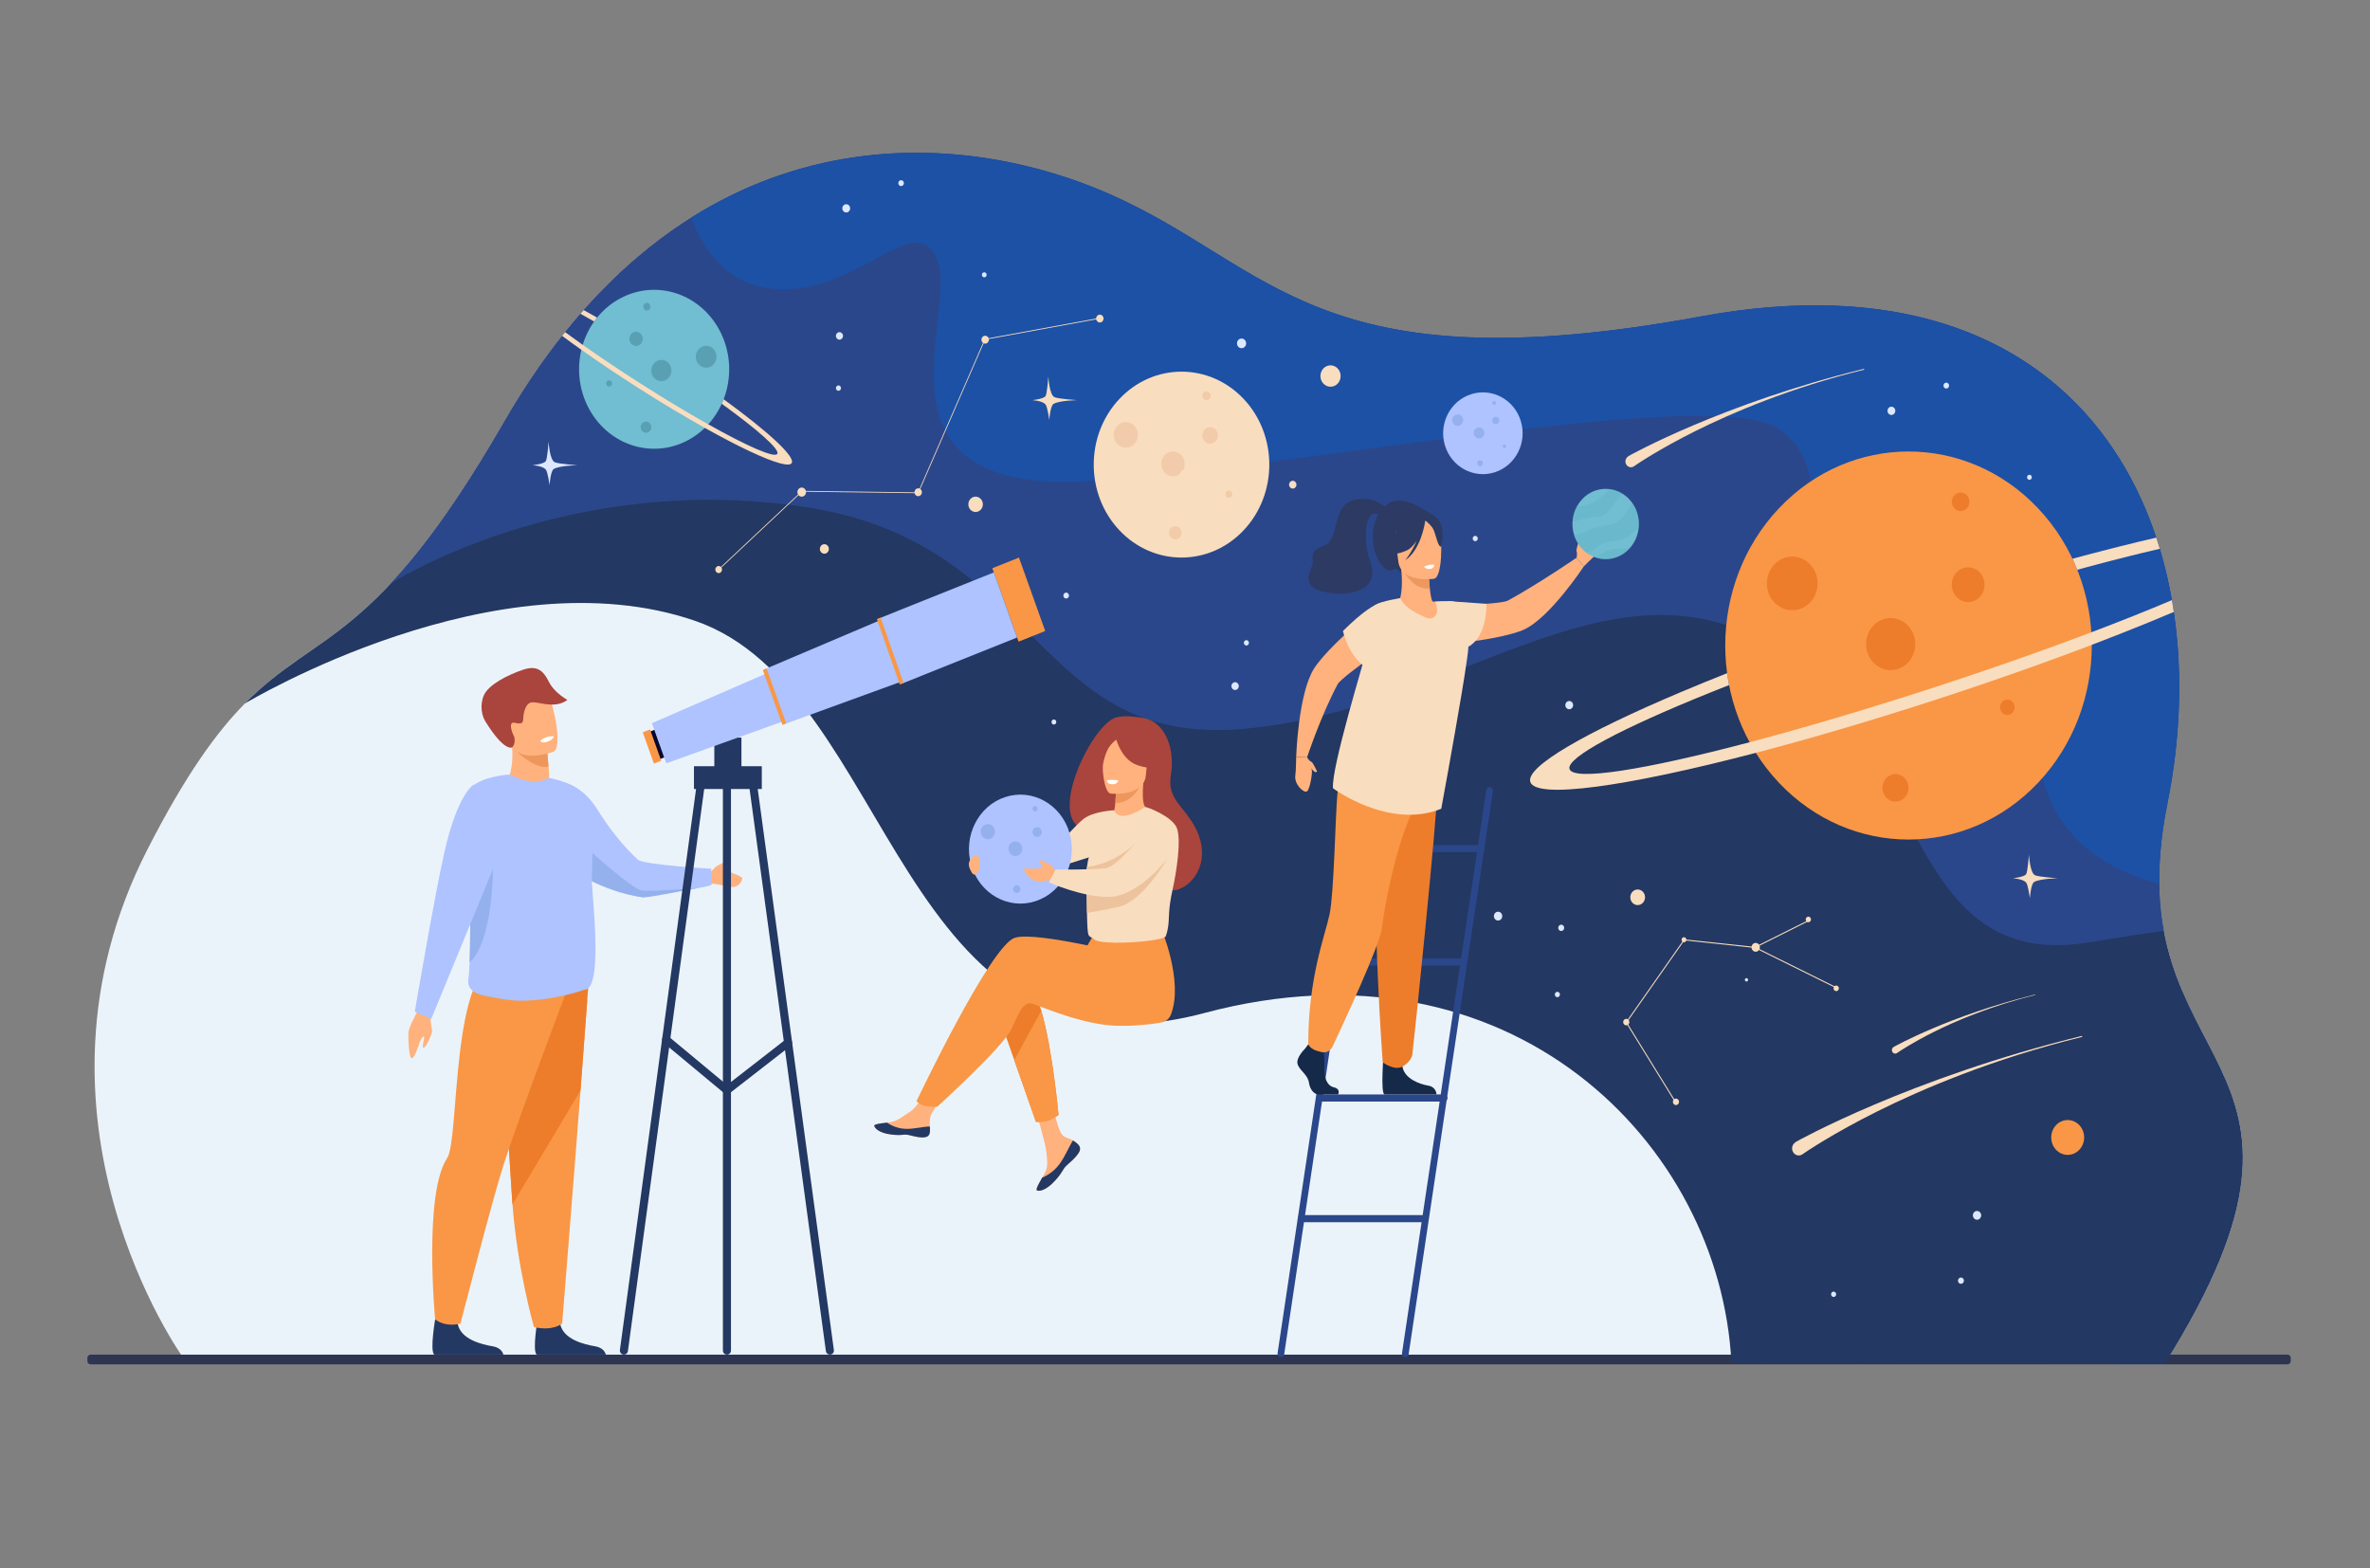 <svg width="807" height="534" viewBox="0 0 807 534" fill="none" xmlns="http://www.w3.org/2000/svg">
<rect x="0" y="0" width="807" height="534" fill="#808080" stroke="none"/>
<g clip-path="url(#clip0_19_2039)">
<path d="M737.017 464.572L589.566 464.086L62.391 462.356C62.391 462.356 3.47 380.544 50.259 289.132C63.267 263.717 73.731 249.339 83.363 239.566C83.366 239.566 83.366 239.563 83.366 239.563C99.557 223.127 113.397 219.699 133.025 198.704C143.716 187.268 156.124 170.622 171.565 143.824C190.584 110.813 212.517 88.467 235.368 74.09C285.388 42.625 339.825 49.355 377.848 66.086C433.237 90.464 448.017 131.896 579.264 107.719C710.509 83.542 756.874 179.948 738.024 273.604C735.958 283.863 735.153 292.865 735.263 300.904C735.34 306.698 735.897 311.993 736.803 316.896C746.104 367.278 792.278 376.487 737.017 464.572Z" fill="#EBF3FA"/>
<path d="M778.949 464.572H30.819C30.233 464.572 29.753 464.064 29.753 463.443V462.384C29.753 461.763 30.233 461.255 30.819 461.255H778.949C779.536 461.255 780.016 461.763 780.016 462.384V463.443C780.016 464.064 779.536 464.572 778.949 464.572Z" fill="#2E3552"/>
<path d="M737.017 464.572L589.566 464.086C585.805 389.07 514.007 317.209 410.183 344.915C305.191 372.933 304.707 234.705 236.638 211.38C169.046 188.214 84.548 238.853 83.366 239.562C108.375 214.177 127.777 219.818 171.565 143.824C232.219 38.564 322.456 41.711 377.848 66.085C433.237 90.463 448.017 131.896 579.265 107.719C710.509 83.542 756.875 179.948 738.024 273.603C719.173 367.258 805.117 356.02 737.017 464.572Z" fill="#233862"/>
<path d="M241.344 297.745C241.344 297.745 243.524 294.945 244.696 294.551C245.868 294.158 248.137 292.299 248.432 293.066C248.728 293.832 246.908 295.013 247.004 295.889C247.1 296.764 252.792 298.17 252.757 299.096C252.722 300.023 251.418 302.262 249.246 302.006C247.076 301.748 241.57 300.365 240.439 300.963C239.308 301.56 241.344 297.745 241.344 297.745Z" fill="#FFB27D"/>
<path d="M182.642 284.123C185.856 288.694 189.619 292.304 193.485 295.149C205.773 304.201 219.103 305.549 219.103 305.549C222.298 304.466 232.111 303.336 237.91 302.346H237.912C240.44 301.917 242.204 301.512 242.323 301.152L242.177 295.805C242.177 295.805 220.893 294.613 217.369 292.883C211.811 287.813 206.901 281.231 203.702 276.089C200.999 271.745 197.975 268.538 192.988 266.655C185.777 263.933 172.664 269.931 182.642 284.123Z" fill="#AEC3FF"/>
<path d="M192.4 291.785L193.485 295.149C205.773 304.201 219.103 305.549 219.103 305.549C221.67 305.549 232.111 303.336 237.91 302.346C237.68 302.367 222.121 303.654 218.683 303.277C215.218 302.898 199.09 288.099 199.09 288.099L192.4 291.785Z" fill="#94B0ED"/>
<path d="M206.295 461.255H182.774C181.088 460.045 183.228 448.215 183.228 448.215C183.228 448.215 189.648 445.636 190.757 450.88C191.869 456.121 198.933 457.787 202.672 458.426C205.231 458.867 206.039 460.355 206.295 461.255Z" fill="#233862"/>
<path d="M171.411 461.255H147.889C146.204 460.045 148.344 448.215 148.344 448.215C148.344 448.215 154.763 445.636 155.872 450.88C156.984 456.121 164.049 457.787 167.788 458.426C170.346 458.867 171.155 460.355 171.411 461.255Z" fill="#233862"/>
<path d="M199.967 340.571C199.967 340.571 198.91 354.536 197.667 371.323C195.978 394.126 191.423 450.665 191.423 450.665C191.423 450.665 188.436 453.363 181.821 451.887C181.821 451.887 176.191 432.382 174.507 410.12C174.481 409.755 174.455 409.388 174.429 409.02C172.862 386.357 170.427 338.636 170.427 338.636L199.967 340.571Z" fill="#F99746"/>
<path d="M200.327 335.745C200.327 335.745 198.909 354.536 197.667 371.323L174.507 410.12C174.481 409.755 174.455 409.388 174.429 409.02C172.863 386.358 170.427 338.636 170.427 338.636L200.327 335.745Z" fill="#ED7D2B"/>
<path d="M193.577 335.745C193.577 335.745 176.781 380.012 171.411 396.791C167.586 408.744 156.799 450.674 156.799 450.674C156.799 450.674 152.108 452.185 148.166 449.264C148.166 449.264 144.153 406.426 152.26 394.346C156.56 387.938 153.328 327.729 170.766 327.213C188.204 326.698 193.577 335.745 193.577 335.745Z" fill="#F99746"/>
<path d="M186.075 270.489C183.51 271.918 181.008 272.008 178.838 271.52C176.854 271.078 175.15 270.15 173.936 269.329C172.69 268.486 171.958 267.752 171.958 267.752C171.958 267.752 172.045 267.619 172.191 267.358C172.948 265.986 175.245 261.054 174.223 253.13C174.21 253.026 174.951 253.173 176.071 253.453C179.404 254.289 186.104 256.301 186.401 256.39C186.408 256.39 186.412 256.39 186.412 256.39C186.412 256.39 186.494 258.057 186.77 261.045C186.793 261.308 186.818 261.583 186.845 261.868C186.88 262.218 186.914 262.59 186.955 262.972C187.265 266.078 186.075 270.489 186.075 270.489Z" fill="#FFB27D"/>
<path d="M186.77 261.045C181.795 262.252 174.369 254.475 174.369 254.475C174.912 254.048 175.482 253.709 176.071 253.453C179.404 254.289 186.104 256.301 186.401 256.39C186.408 256.39 186.412 256.39 186.412 256.39C186.412 256.39 186.494 258.057 186.77 261.045Z" fill="#ED975D"/>
<path d="M188.461 255.969C188.461 255.969 186.415 256.747 183.806 257.118C179.992 257.663 174.976 257.341 173.4 252.455C170.746 244.231 167.356 239.3 175.166 235.941C179.347 234.144 182.022 234.048 183.839 234.734C185.417 235.326 186.348 236.509 187.052 237.68C188.569 240.197 191.62 254.53 188.461 255.969Z" fill="#FFB27D"/>
<path d="M193.2 238.329C188.677 241.771 182.422 238.388 180.477 239.303C178.535 240.217 178.186 243.666 178.151 244.761C178.116 245.858 177.98 246.783 175.342 246.127C174.91 246.02 174.598 246.051 174.384 246.187C173.29 246.874 174.688 250.206 175.11 250.927C175.11 250.927 175.717 253.314 174.37 254.475C174.207 254.614 171.561 255.839 165.185 245.507C164.182 243.886 163.226 240.232 164.774 236.715C166.319 233.197 172.782 229.797 178.262 227.996C180.315 227.32 181.838 227.345 183.029 227.807C185.016 228.576 186.075 230.564 187.126 232.561C188.889 235.915 193.2 238.329 193.2 238.329Z" fill="#A9453D"/>
<path d="M202.594 328.29C202.231 333.364 201.217 336.997 198.999 336.997C198.999 336.997 189.13 340.675 177.336 340.773C175.031 340.791 171.766 340.316 169.058 339.836C166.293 339.34 164.103 338.839 164.103 338.839C161.732 338.26 159.115 336.709 159.466 333.847C159.664 332.226 159.802 330.115 159.898 327.661C160.158 321.03 160.114 311.892 160.147 303.146C160.17 297.773 160.219 292.551 160.389 288.146C160.389 288.146 158.061 270.842 160.647 268.004C163.674 264.682 172.567 263.662 173.124 263.789C173.291 263.752 173.458 263.708 173.63 263.677C173.63 263.677 181.204 268.196 186.829 264.851C186.829 264.851 186.883 264.862 186.988 264.877C188.359 265.106 195.198 266.78 197.559 269.424C198.374 270.333 201.626 275.92 201.715 282.055C201.839 290.607 201.523 300.324 201.523 300.326C201.608 301.715 201.748 303.505 201.903 305.55C202.068 307.728 202.25 310.189 202.404 312.754C202.481 314.047 202.553 315.367 202.611 316.686C202.786 320.759 202.839 324.856 202.594 328.29Z" fill="#AEC3FF"/>
<path d="M188.52 250.66C188.52 250.66 188.683 251.724 186.345 252.574C186.345 252.574 184.382 253.288 184.024 252.196C184.024 252.196 185.583 250.624 188.52 250.66Z" fill="white"/>
<path d="M167.849 295.962C167.849 295.962 167.865 320.713 159.897 327.661C160.157 321.03 160.114 311.892 160.147 303.146L167.849 295.962Z" fill="#94B0ED"/>
<path d="M143.353 342.295C143.353 342.295 139.296 349.039 139.068 351.62C138.913 353.375 139.286 360.293 140.113 360.317C141.281 360.351 142.449 356.048 142.901 354.931C143.353 353.814 143.88 352.936 144.332 352.936C144.784 352.936 143.353 357.244 144.332 356.765C145.312 356.287 146.97 352.301 147.12 351.342C147.271 350.383 146.236 347.317 146.741 346.109C147.246 344.902 143.353 342.295 143.353 342.295Z" fill="#FFB27D"/>
<path d="M161.419 267.066C161.419 267.066 155.937 269.808 151.34 290.105C147.875 305.408 141.243 344.48 141.243 344.48L146.853 346.923C146.853 346.923 167.398 296.985 170.337 289.962C173.275 282.939 161.419 267.066 161.419 267.066Z" fill="#AEC3FF"/>
<path d="M738.024 273.603C734.471 291.26 734.642 305.187 736.803 316.895C728.744 318.104 720.144 319.442 711.035 320.917C646.149 331.422 655.943 248.198 600.851 218.419C545.759 188.636 495.564 241.717 423.541 248.169C351.517 254.618 355.11 184.641 273.669 172.56C192.231 160.477 133.025 198.704 133.025 198.704C143.716 187.268 156.124 170.622 171.565 143.824C177.882 132.861 184.518 123.075 191.408 114.365C191.741 113.94 192.078 113.516 192.415 113.098C194.144 110.943 195.888 108.859 197.651 106.837C198.013 106.416 198.38 106.001 198.747 105.586C256.924 39.87 330.252 45.139 377.848 66.085C433.237 90.463 448.017 131.896 579.264 107.719C710.509 83.542 756.875 179.948 738.024 273.603Z" fill="#2B478B"/>
<path d="M738.024 273.603C735.958 283.862 735.153 292.864 735.263 300.904H735.26C710.962 294.471 699.928 280.758 695.408 264.98V264.977C694.514 261.873 693.877 258.694 693.439 255.469C692.234 246.571 692.552 237.365 693.32 228.694C693.384 227.958 693.455 227.229 693.525 226.503C693.623 225.502 693.724 224.51 693.828 223.528C693.883 223.003 693.941 222.485 693.999 221.966C694.657 216.053 695.395 210.521 695.83 205.657V205.654C696.136 202.235 696.292 199.15 696.163 196.503C696.096 195.12 695.949 193.852 695.707 192.725C695.646 192.436 695.576 192.155 695.499 191.886C694.217 187.317 690.948 185.149 686.436 184.462H686.433C671.344 182.164 642.4 196.416 627.754 192.725C615.009 189.514 618.707 176.536 616.586 163.894C615.943 160.061 614.768 156.26 612.435 152.773C610.822 150.353 608.649 148.081 605.714 146.056C584.593 131.474 456.95 156.753 374.304 163.558C291.659 170.363 326.554 107.167 319.208 88.694C311.86 70.223 292.577 100.363 264.19 98.418C247.228 97.255 239.135 84.316 235.368 74.089C285.388 42.624 339.825 49.354 377.848 66.085C433.237 90.463 448.017 131.895 579.264 107.718C666.187 91.707 715.88 128.587 734.051 182.53C734.112 182.708 734.171 182.883 734.229 183.062C734.648 184.319 735.049 185.586 735.432 186.859C735.435 186.869 735.438 186.879 735.441 186.888C737.142 192.546 738.511 198.376 739.548 204.341C739.588 204.555 739.625 204.772 739.661 204.986C739.854 206.107 740.032 207.232 740.197 208.363C740.261 208.781 740.322 209.202 740.381 209.623C743.258 230.074 742.389 251.912 738.024 273.603Z" fill="#1C51A5"/>
<path d="M367.324 389.933C367.814 390.527 367.876 391.19 367.634 391.899C367.634 391.902 367.632 391.906 367.629 391.909C367.181 393.219 365.701 394.683 363.982 396.145C363.763 396.332 363.567 396.503 363.397 396.661C363.352 396.703 363.308 396.744 363.265 396.786C363.231 396.818 363.197 396.852 363.164 396.883C361.561 398.447 362.165 398.806 359.285 401.98C356.001 405.598 353.74 405.663 353.097 405.333C352.552 405.053 353.658 403.134 354.883 400.978C354.942 400.874 355 400.769 355.061 400.663C355.224 400.377 355.387 400.086 355.549 399.797C356.984 397.202 356.616 395.984 356.275 392.122C355.998 388.983 351.663 374.587 351.663 374.587L357.956 373.439C357.956 373.439 359.851 384.903 361.939 386.668C363.056 387.609 364.306 387.621 365.379 388.319C365.455 388.367 365.529 388.417 365.602 388.468C366.213 388.896 366.834 389.337 367.324 389.933Z" fill="#FFB27D"/>
<path d="M367.324 389.933C367.814 390.527 367.876 391.19 367.634 391.899C367.634 391.902 367.632 391.906 367.629 391.909C367.081 393.218 365.638 394.674 363.976 396.131C363.759 396.322 363.567 396.497 363.397 396.661C363.352 396.702 363.308 396.744 363.266 396.786C363.231 396.818 363.197 396.852 363.164 396.882C361.561 398.447 362.165 398.805 359.285 401.98C356.001 405.598 353.74 405.663 353.097 405.333C352.552 405.052 353.658 403.134 354.883 400.977C355.522 400.729 358.492 399.453 360.737 396.411C362.714 393.739 364.033 390.307 365.379 388.318C365.455 388.367 365.529 388.416 365.602 388.468C366.213 388.896 366.834 389.337 367.324 389.933Z" fill="#233862"/>
<path d="M316.58 385.772C316.191 387.828 313.422 387.485 310.329 386.685C307.235 385.884 307.971 386.836 303.568 386.32C299.165 385.804 297.831 384.066 297.697 383.373C297.576 382.758 299.752 382.541 302.086 382.256C302.379 382.221 302.674 382.183 302.968 382.144C305.603 381.794 307.532 379.994 309.925 378.516C312.192 377.116 315.575 371.412 315.575 371.412L321.613 371.918C321.613 371.918 318.444 377.013 317.219 379.228C316.498 380.531 316.536 382.254 316.626 383.585C316.673 384.308 316.718 385.047 316.58 385.772Z" fill="#FFB27D"/>
<path d="M310.329 386.685C307.235 385.884 307.971 386.836 303.568 386.32C299.165 385.804 297.831 384.066 297.697 383.373C297.576 382.758 299.752 382.541 302.086 382.256L302.107 382.304C302.107 382.304 304.748 384.286 308.413 384.379C311.4 384.455 314.564 383.55 316.626 383.585C316.673 384.308 316.718 385.047 316.58 385.771C316.191 387.828 313.422 387.485 310.329 386.685Z" fill="#233862"/>
<path d="M339.719 344.895L345.364 360.976L352.733 381.973C352.733 381.973 354.733 382.177 356.648 381.594C358.411 381.054 360.434 379.643 360.434 379.643C360.434 379.643 358.388 357.098 354.571 344.156C353.593 340.835 352.497 338.148 351.287 336.635C345.369 329.231 339.719 344.895 339.719 344.895Z" fill="#ED7D2B"/>
<path d="M345.459 319.357C349.156 318.094 359.703 319.715 370.298 321.911L372.516 318.037L395.401 316.145C395.401 316.145 402.952 333.875 398.818 345.172C398.211 346.832 397.223 347.87 394.95 348.258C394.949 348.259 385.231 349.948 377.006 349.051C365.685 347.816 352.898 342.033 351.254 341.685C348.564 341.115 347.073 344.42 344.382 350.401C341.692 356.382 319.095 376.889 319.095 376.889C319.095 376.889 315.622 376.925 314.188 376.355C312.645 375.743 312.081 374.947 312.081 374.947C312.081 374.947 337.119 322.205 345.459 319.357Z" fill="#F99746"/>
<path d="M368.409 282.169C375.31 288.774 392.142 300.491 392.24 300.45C392.24 300.45 397.628 304.287 401.509 302.766C407.977 300.231 413.334 290.398 405.137 278.737C401.049 272.921 397.522 270.885 398.738 263.521C400.056 255.543 397.13 245.259 388.423 244.351C387.695 244.275 383.306 243.405 380.099 244.279C371.927 246.504 356.918 277.409 368.409 282.169Z" fill="#A9453D"/>
<path d="M378.646 277.526C378.606 277.541 382.392 280.429 385.3 279.852C388.035 279.312 390.873 275.467 390.837 275.455C389.723 275.118 388.718 273.767 389.291 266.686L388.77 266.748L380.019 267.806C380.019 267.806 379.993 270.692 379.789 273.396C379.619 275.666 379.156 277.326 378.646 277.526Z" fill="#FFB27D"/>
<path d="M380.019 267.806C380.019 267.806 379.993 270.692 379.789 273.396C384.619 273.67 387.527 269.237 388.77 266.748L380.019 267.806Z" fill="#ED975D"/>
<path d="M378.211 270.226C378.211 270.226 389.597 271.414 390.187 263.896C390.778 256.378 392.645 251.468 385.4 250.391C378.155 249.314 376.516 252.059 375.742 254.517C374.969 256.976 375.265 269.723 378.211 270.226Z" fill="#FFB27D"/>
<path d="M379.431 249.204C379.431 249.204 380.865 258.389 387.35 260.569C392.08 262.159 394.223 261.11 394.223 261.11C394.223 261.11 391.945 257.912 391.136 253.468C390.898 252.158 390.018 251.08 388.821 250.663C385.459 249.493 381.386 246.291 379.431 249.204Z" fill="#A9453D"/>
<path d="M381.577 251.163C381.577 251.163 379.431 251.669 377.529 254.601C376.49 256.203 375.286 260.241 375.492 262.029C375.492 262.029 373.499 253.528 376.405 250.366C379.486 247.012 381.577 251.163 381.577 251.163Z" fill="#A9453D"/>
<path d="M399.316 302.706C399.114 303.619 398.939 304.458 398.798 305.233C398.566 306.484 398.407 307.563 398.294 308.512C397.945 311.477 398.052 313.234 397.816 315.158C397.685 316.231 397.446 317.359 396.965 318.775C396.494 320.152 384.12 321.38 377.08 320.884C374.846 320.732 373.141 320.398 372.538 319.844C370.604 318.065 370.307 320.67 370.117 310.852C370.059 307.926 370.013 303.894 369.933 298.314C369.918 297.274 369.979 296.244 370.105 295.23C371.387 284.688 379.431 275.904 379.431 275.904C379.431 275.904 380.364 280.842 389.95 274.818C390.29 274.607 398.835 277.822 400.632 281.736C402.444 285.68 400.445 297.692 399.316 302.706Z" fill="#F9DDBF"/>
<path d="M345.364 360.976L352.733 381.973C352.733 381.973 354.733 382.177 356.648 381.594C358.411 381.054 360.435 379.643 360.435 379.643C360.435 379.643 358.388 357.098 354.571 344.156L345.364 360.976Z" fill="#F99746"/>
<path d="M380.839 265.792C380.839 265.792 380.362 267.028 379.101 267.028C377.84 267.028 377.5 266.829 377.261 266.546C377.023 266.263 376.786 265.719 376.786 265.719C376.786 265.719 378.875 265.282 380.839 265.792Z" fill="white"/>
<path d="M397.228 292.793C397.228 292.793 389.151 306.957 380.838 308.794C375.525 309.967 371.981 310.57 370.117 310.852C370.059 307.926 370.012 303.895 369.933 298.315C369.918 297.274 369.979 296.244 370.105 295.23C373.098 294.847 379.917 293.34 386.302 287.41L397.228 292.793Z" fill="#EDC39D"/>
<path d="M379.43 275.904C379.43 275.904 372.659 276.126 369.057 278.766C366.423 280.696 359.263 288.987 359.263 288.987L359.807 292.792L362.425 294.57L372.219 291.476L379.43 275.904Z" fill="#F9DDBF"/>
<path d="M330.714 294.59C327.864 284.801 333.048 274.418 342.294 271.4C351.54 268.382 361.346 273.871 364.197 283.66C367.048 293.449 361.863 303.832 352.617 306.85C343.371 309.868 333.565 304.379 330.714 294.59Z" fill="#AEC3FF"/>
<path d="M336.429 285.753C337.767 285.711 338.82 284.529 338.781 283.113C338.741 281.696 337.625 280.582 336.287 280.623C334.949 280.665 333.896 281.847 333.936 283.264C333.975 284.68 335.092 285.795 336.429 285.753Z" fill="#94B0ED"/>
<path d="M351.59 275.386C351.59 274.894 351.967 274.495 352.431 274.495C352.896 274.495 353.272 274.894 353.272 275.386C353.272 275.878 352.896 276.276 352.431 276.276C351.967 276.276 351.59 275.878 351.59 275.386Z" fill="#94B0ED"/>
<path d="M351.59 283.311C351.59 282.395 352.292 281.653 353.157 281.653C354.022 281.653 354.723 282.395 354.723 283.311C354.723 284.227 354.022 284.97 353.157 284.97C352.292 284.97 351.59 284.227 351.59 283.311Z" fill="#94B0ED"/>
<path d="M343.398 288.987C343.398 287.613 344.451 286.499 345.749 286.499C347.047 286.499 348.099 287.613 348.099 288.987C348.099 290.361 347.047 291.476 345.749 291.476C344.451 291.476 343.398 290.361 343.398 288.987Z" fill="#94B0ED"/>
<path d="M344.965 302.728C344.965 302 345.522 301.41 346.21 301.41C346.898 301.41 347.456 302 347.456 302.728C347.456 303.456 346.898 304.047 346.21 304.047C345.522 304.047 344.965 303.457 344.965 302.728Z" fill="#94B0ED"/>
<path d="M356.208 295.032C356.208 294.626 356.519 294.296 356.903 294.296C357.287 294.296 357.598 294.625 357.598 295.032C357.598 295.439 357.287 295.768 356.903 295.768C356.519 295.768 356.208 295.439 356.208 295.032Z" fill="#94B0ED"/>
<path d="M359.807 296.987L358.22 294.923C358.22 294.923 357.146 293.909 356.367 293.737C355.588 293.564 353.942 292.559 353.782 292.842C353.623 293.126 355.047 295.145 355.047 295.145L355.119 295.156C353.485 296.457 349.358 295.308 348.849 295.839C348.232 296.483 349.699 297.874 350.486 298.655C351.273 299.437 353.524 300.739 355.279 300.161C356.561 299.738 358.58 299.308 358.58 299.308L359.807 296.987Z" fill="#FFB27D"/>
<path d="M392.764 279.515C392.764 279.515 381.392 294.602 376.777 295.599C374.069 296.184 359.469 296.08 359.469 296.08L357.15 300.467C357.15 300.467 369.12 305.723 377.955 305.39C388.964 304.976 400.475 289.141 400.475 288.14C400.475 287.139 398.212 278.281 392.764 279.515Z" fill="#F9DDBF"/>
<path d="M331.532 297.719C331.301 297.622 331.088 297.422 330.934 297.174C330.533 296.529 329.72 295.044 329.907 293.885C330.153 292.359 332.504 290.404 333.064 291.351C333.624 292.297 333.626 295.812 333.154 296.696C332.746 297.459 332.302 298.043 331.532 297.719Z" fill="#FFB27D"/>
<path d="M693.983 266.522C718.352 240.721 718.352 198.89 693.983 173.089C669.613 147.288 630.103 147.288 605.733 173.089C581.364 198.89 581.364 240.721 605.733 266.522C630.102 292.323 669.613 292.323 693.983 266.522Z" fill="#F99746"/>
<path d="M739.662 204.987C739.625 204.773 739.588 204.556 739.548 204.342C731.419 207.79 722.2 211.474 712.134 215.285H712.131C710.772 215.804 709.401 216.322 708.008 216.84C703.491 218.529 698.814 220.24 693.999 221.967C682.984 225.914 671.249 229.935 659.05 233.917C655.141 235.194 651.269 236.435 647.447 237.644C628.774 243.555 611.221 248.662 595.755 252.738H595.752C560.138 262.132 535.659 266.066 534.428 261.84C533.29 257.948 552.18 248.003 582.117 235.917C584.277 235.045 586.493 234.16 588.767 233.266H588.771C588.731 233.052 588.688 232.845 588.648 232.634C588.633 232.553 588.618 232.475 588.605 232.394C588.596 232.346 588.587 232.297 588.578 232.245C588.569 232.197 588.562 232.151 588.553 232.106C588.541 232.064 588.535 232.018 588.526 231.976C588.526 231.97 588.523 231.96 588.52 231.954C588.517 231.918 588.507 231.886 588.501 231.85C588.495 231.808 588.489 231.766 588.48 231.724C588.477 231.685 588.468 231.643 588.462 231.601C588.456 231.565 588.449 231.529 588.443 231.494C588.407 231.29 588.373 231.082 588.339 230.878C588.309 230.674 588.275 230.467 588.245 230.263C588.229 230.172 588.214 230.078 588.202 229.987C588.199 229.968 588.196 229.948 588.193 229.932C588.183 229.874 588.174 229.812 588.165 229.754C588.159 229.712 588.153 229.673 588.147 229.634C588.144 229.592 588.138 229.553 588.132 229.511C588.128 229.508 588.128 229.505 588.128 229.498C588.125 229.488 588.125 229.479 588.125 229.469V229.456C588.122 229.44 588.122 229.424 588.119 229.404C588.116 229.394 588.116 229.388 588.113 229.378V229.375L588.104 229.317C588.101 229.288 588.095 229.262 588.092 229.229H588.089C582.576 231.413 577.309 233.565 572.335 235.665C539.846 249.388 519.554 261.031 521.069 266.209C522.823 272.246 553.882 267.855 597.855 256.352H597.861C616.301 251.527 637.022 245.448 658.805 238.364C659.273 238.215 659.741 238.066 660.21 237.91C671.761 234.138 682.923 230.308 693.525 226.504C698.324 224.776 703.01 223.056 707.567 221.345C709.153 220.749 710.723 220.156 712.281 219.563C719.023 216.993 725.457 214.456 731.526 211.974C734.507 210.755 737.399 209.55 740.197 208.364C740.032 207.232 739.855 206.108 739.662 204.987ZM734.229 183.062C726.534 184.838 718.24 186.912 709.465 189.248C708.219 189.582 706.961 189.919 705.694 190.262C705.765 190.405 705.826 190.544 705.89 190.686C705.896 190.699 705.899 190.712 705.906 190.725C705.912 190.735 705.918 190.745 705.921 190.758C705.924 190.768 705.93 190.777 705.937 190.787C705.992 190.904 706.044 191.017 706.092 191.13C706.102 191.153 706.108 191.169 706.117 191.189C706.126 191.208 706.135 191.224 706.144 191.244C706.169 191.296 706.191 191.344 706.212 191.396C706.236 191.448 706.261 191.503 706.282 191.555C706.282 191.558 706.285 191.558 706.285 191.558C706.285 191.558 706.289 191.558 706.289 191.561C706.377 191.753 706.457 191.947 706.543 192.142C706.546 192.151 706.549 192.164 706.555 192.174C706.561 192.19 706.567 192.203 706.57 192.216C706.589 192.255 706.601 192.287 706.616 192.323C706.653 192.404 706.69 192.488 706.723 192.569C706.754 192.641 706.785 192.712 706.815 192.783C706.821 192.796 706.824 192.806 706.831 192.819C706.901 192.987 706.968 193.152 707.036 193.321C707.063 193.386 707.088 193.45 707.115 193.515C707.127 193.541 707.14 193.567 707.149 193.593C707.158 193.606 707.164 193.622 707.17 193.639C707.188 193.681 707.204 193.723 707.219 193.765C707.256 193.846 707.289 193.93 707.32 194.015C708.235 193.762 709.144 193.516 710.047 193.273C719.229 190.787 727.756 188.636 735.432 186.86C735.049 185.586 734.648 184.319 734.229 183.062Z" fill="#F9DDBF"/>
<path d="M610.271 207.797C615.039 207.797 618.903 203.705 618.903 198.658C618.903 193.61 615.039 189.518 610.271 189.518C605.503 189.518 601.639 193.61 601.639 198.658C601.639 203.705 605.503 207.797 610.271 207.797Z" fill="#ED7D2B"/>
<path d="M670.557 171.366C670.822 169.637 669.713 168.008 668.08 167.727C666.447 167.446 664.908 168.621 664.643 170.35C664.378 172.079 665.487 173.708 667.12 173.989C668.753 174.269 670.292 173.095 670.557 171.366Z" fill="#ED7D2B"/>
<path d="M670.17 205.001C673.252 205.001 675.75 202.356 675.75 199.094C675.75 195.831 673.252 193.187 670.17 193.187C667.089 193.187 664.59 195.831 664.59 199.094C664.59 202.356 667.089 205.001 670.17 205.001Z" fill="#ED7D2B"/>
<path d="M635.411 219.312C635.411 214.416 639.159 210.448 643.783 210.448C648.407 210.448 652.155 214.416 652.155 219.312C652.155 224.207 648.407 228.176 643.783 228.176C639.159 228.176 635.411 224.207 635.411 219.312Z" fill="#ED7D2B"/>
<path d="M640.99 268.258C640.99 265.664 642.977 263.561 645.427 263.561C647.878 263.561 649.864 265.664 649.864 268.258C649.864 270.853 647.878 272.956 645.427 272.956C642.977 272.956 640.99 270.853 640.99 268.258Z" fill="#ED7D2B"/>
<path d="M683.515 243.464C684.883 243.464 685.991 242.291 685.991 240.843C685.991 239.395 684.883 238.222 683.515 238.222C682.148 238.222 681.039 239.395 681.039 240.843C681.039 242.291 682.148 243.464 683.515 243.464Z" fill="#ED7D2B"/>
<path d="M639.299 378.396C654.215 370.971 678.421 360.547 709.028 353.058L708.955 352.721C650.326 367.066 611.752 388.631 611.394 388.884L611.413 388.918C610.754 389.296 610.283 390.009 610.225 390.859C610.134 392.184 611.075 393.337 612.327 393.433C612.835 393.472 613.314 393.329 613.712 393.06L613.713 393.061C613.717 393.058 613.748 393.037 613.791 393.007C613.796 393.002 613.802 392.999 613.808 392.995C614.8 392.306 623.982 386.021 639.299 378.396Z" fill="#F9DDBF"/>
<path d="M658.567 351.326C665.94 347.656 677.904 342.504 693.032 338.802L692.996 338.636C664.018 345.726 644.952 356.385 644.775 356.51L644.784 356.527C644.458 356.713 644.226 357.066 644.197 357.486C644.152 358.141 644.617 358.711 645.236 358.758C645.487 358.778 645.724 358.707 645.921 358.574L645.921 358.575C645.923 358.573 645.938 358.563 645.96 358.548C645.962 358.545 645.965 358.544 645.968 358.542C646.459 358.201 650.997 355.095 658.567 351.326Z" fill="#F9DDBF"/>
<path d="M577.405 146.719C589.682 140.607 609.605 132.028 634.797 125.864L634.736 125.586C586.481 137.393 554.732 155.142 554.437 155.351L554.453 155.379C553.91 155.69 553.524 156.277 553.476 156.977C553.4 158.068 554.175 159.016 555.205 159.095C555.623 159.128 556.018 159.01 556.345 158.788L556.346 158.789C556.349 158.787 556.374 158.769 556.41 158.744C556.415 158.741 556.42 158.738 556.424 158.734C557.241 158.167 564.799 152.995 577.405 146.719Z" fill="#F9DDBF"/>
<path d="M449.612 128.042C449.612 126.03 451.153 124.399 453.053 124.399C454.954 124.399 456.494 126.03 456.494 128.042C456.494 130.054 454.954 131.685 453.053 131.685C451.153 131.685 449.612 130.054 449.612 128.042Z" fill="#F9DDBF"/>
<path d="M555.127 305.529C555.127 304.061 556.251 302.871 557.638 302.871C559.025 302.871 560.149 304.061 560.149 305.529C560.149 306.997 559.025 308.188 557.638 308.188C556.251 308.188 555.127 306.997 555.127 305.529Z" fill="#F9DDBF"/>
<path d="M279.78 188.212C279.105 187.671 278.973 186.654 279.484 185.939C279.995 185.225 280.957 185.085 281.631 185.626C282.306 186.167 282.438 187.185 281.927 187.899C281.416 188.613 280.455 188.753 279.78 188.212Z" fill="#F9DDBF"/>
<path d="M330.707 173.807C329.619 172.935 329.406 171.295 330.23 170.144C331.053 168.993 332.602 168.767 333.689 169.639C334.777 170.511 334.99 172.151 334.166 173.302C333.342 174.453 331.794 174.679 330.707 173.807Z" fill="#F9DDBF"/>
<path d="M698.456 387.311C698.456 384.034 700.965 381.377 704.06 381.377C707.155 381.377 709.664 384.034 709.664 387.311C709.664 390.587 707.155 393.244 704.06 393.244C700.965 393.244 698.456 390.587 698.456 387.311Z" fill="#F99746"/>
<path d="M423.453 180.58C435.127 168.22 435.127 148.181 423.453 135.821C411.779 123.461 392.852 123.461 381.177 135.821C369.503 148.181 369.503 168.22 381.177 180.58C392.852 192.939 411.779 192.939 423.453 180.58Z" fill="#F9DDBF"/>
<path d="M386.273 151.167C387.888 149.457 387.888 146.685 386.273 144.975C384.658 143.265 382.039 143.265 380.424 144.975C378.81 146.685 378.81 149.457 380.424 151.167C382.039 152.877 384.658 152.877 386.273 151.167Z" fill="#F2CCAA"/>
<path d="M409.374 134.755C409.374 133.916 410.016 133.235 410.809 133.235C411.601 133.235 412.244 133.916 412.244 134.755C412.244 135.594 411.601 136.274 410.809 136.274C410.016 136.274 409.374 135.594 409.374 134.755Z" fill="#F2CCAA"/>
<path d="M409.374 148.278C409.374 146.715 410.571 145.448 412.047 145.448C413.523 145.448 414.72 146.716 414.72 148.278C414.72 149.841 413.523 151.108 412.047 151.108C410.571 151.108 409.374 149.841 409.374 148.278Z" fill="#F2CCAA"/>
<path d="M395.395 157.964C395.395 155.619 397.191 153.718 399.406 153.718C401.621 153.718 403.417 155.619 403.417 157.964C403.417 160.309 401.621 162.21 399.406 162.21C397.191 162.21 395.395 160.309 395.395 157.964Z" fill="#F2CCAA"/>
<path d="M398.068 181.411C398.068 180.169 399.02 179.161 400.194 179.161C401.368 179.161 402.319 180.168 402.319 181.411C402.319 182.654 401.368 183.661 400.194 183.661C399.02 183.661 398.068 182.654 398.068 181.411Z" fill="#F2CCAA"/>
<path d="M417.254 168.278C417.254 167.584 417.784 167.022 418.44 167.022C419.095 167.022 419.626 167.585 419.626 168.278C419.626 168.971 419.095 169.534 418.44 169.534C417.784 169.534 417.254 168.972 417.254 168.278Z" fill="#F2CCAA"/>
<path d="M492.002 151.631C489.801 144.282 493.805 136.489 500.946 134.223C508.088 131.958 515.662 136.078 517.864 143.426C520.066 150.774 516.062 158.568 508.92 160.833C501.778 163.099 494.204 158.979 492.002 151.631Z" fill="#AEC3FF"/>
<path d="M494.476 143.072C494.476 142.009 495.314 141.146 496.348 141.146C497.382 141.146 498.22 142.009 498.22 143.072C498.22 144.136 497.382 144.998 496.348 144.998C495.314 144.998 494.476 144.136 494.476 143.072Z" fill="#94B0ED"/>
<path d="M508.127 137.215C508.127 136.846 508.417 136.547 508.776 136.547C509.135 136.547 509.426 136.846 509.426 137.215C509.426 137.584 509.135 137.884 508.776 137.884C508.417 137.884 508.127 137.584 508.127 137.215Z" fill="#94B0ED"/>
<path d="M508.127 143.164C508.127 142.477 508.668 141.919 509.337 141.919C510.005 141.919 510.547 142.477 510.547 143.164C510.547 143.852 510.005 144.409 509.337 144.409C508.668 144.409 508.127 143.852 508.127 143.164Z" fill="#94B0ED"/>
<path d="M501.799 147.425C501.799 146.393 502.612 145.557 503.614 145.557C504.617 145.557 505.43 146.393 505.43 147.425C505.43 148.457 504.617 149.293 503.614 149.293C502.612 149.293 501.799 148.457 501.799 147.425Z" fill="#94B0ED"/>
<path d="M503.009 157.74C503.009 157.193 503.44 156.75 503.971 156.75C504.502 156.75 504.933 157.193 504.933 157.74C504.933 158.287 504.502 158.73 503.971 158.73C503.44 158.73 503.009 158.287 503.009 157.74Z" fill="#94B0ED"/>
<path d="M511.693 151.962C511.693 151.657 511.934 151.41 512.23 151.41C512.527 151.41 512.767 151.657 512.767 151.962C512.767 152.268 512.527 152.515 512.23 152.515C511.934 152.515 511.693 152.268 511.693 151.962Z" fill="#94B0ED"/>
<path d="M438.934 165.033C438.934 164.299 439.496 163.703 440.189 163.703C440.882 163.703 441.445 164.299 441.445 165.033C441.445 165.767 440.882 166.362 440.189 166.362C439.495 166.362 438.934 165.767 438.934 165.033Z" fill="#F9DDBF"/>
<path d="M401.748 161.639C401.748 160.69 402.474 159.921 403.371 159.921C404.267 159.921 404.993 160.69 404.993 161.639C404.993 162.588 404.267 163.357 403.371 163.357C402.475 163.357 401.748 162.588 401.748 161.639Z" fill="#F9DDBF"/>
<path d="M234.354 149.842C246.925 143.049 251.914 126.752 245.498 113.443C239.082 100.133 223.69 94.85 211.119 101.643C198.547 108.436 193.558 124.733 199.974 138.042C206.39 151.352 221.782 156.635 234.354 149.842Z" fill="#71BDD1"/>
<path d="M198.747 105.586C198.38 106.001 198.013 106.416 197.651 106.837C199.151 107.67 200.706 108.545 202.31 109.465C202.337 109.43 202.362 109.394 202.386 109.358L202.411 109.329L202.441 109.29C202.478 109.235 202.518 109.18 202.557 109.125C202.576 109.099 202.597 109.073 202.616 109.047C202.649 109.002 202.686 108.95 202.72 108.904C202.797 108.801 202.873 108.7 202.956 108.6C202.962 108.59 202.968 108.58 202.977 108.571C202.98 108.567 202.983 108.561 202.983 108.558C203.005 108.526 203.026 108.496 203.05 108.47C203.093 108.415 203.136 108.36 203.179 108.308C203.222 108.253 203.265 108.198 203.308 108.143C201.749 107.255 200.229 106.403 198.747 105.586ZM246.405 135.949C246.398 135.956 246.395 135.962 246.395 135.969L246.392 135.972C246.389 135.978 246.386 135.981 246.386 135.988V135.991C246.383 135.997 246.38 136.004 246.38 136.011C246.371 136.023 246.368 136.04 246.365 136.053C246.359 136.059 246.359 136.066 246.353 136.072C246.353 136.075 246.353 136.079 246.35 136.079C246.344 136.101 246.334 136.121 246.325 136.144C246.285 136.247 246.242 136.354 246.2 136.458V136.461C246.19 136.477 246.184 136.493 246.178 136.51C246.175 136.513 246.175 136.516 246.175 136.519C246.172 136.523 246.169 136.529 246.169 136.533C246.166 136.536 246.166 136.539 246.163 136.545C246.154 136.565 246.142 136.584 246.135 136.607C246.126 136.633 246.117 136.655 246.108 136.678C246.102 136.688 246.099 136.701 246.096 136.711C246.087 136.733 246.074 136.759 246.065 136.782C246.056 136.805 246.044 136.824 246.035 136.847C246.022 136.879 246.01 136.912 245.995 136.944C245.982 136.973 245.967 137.005 245.952 137.041C245.943 137.064 245.93 137.09 245.918 137.119C245.906 137.145 245.894 137.171 245.882 137.197C245.842 137.294 245.802 137.382 245.756 137.476L245.759 137.479C257.935 146.286 265.559 152.994 264.686 154.524C263.799 156.076 254.442 151.951 241.168 144.485H241.162C237.688 142.534 233.948 140.356 230.028 137.991C226.098 135.625 221.987 133.075 217.767 130.379C210.733 125.885 204.165 121.474 198.414 117.414C196.299 115.927 194.295 114.478 192.415 113.098C192.079 113.516 191.742 113.94 191.408 114.365C193.474 115.898 195.659 117.479 197.955 119.099C203.7 123.169 210.106 127.482 216.931 131.844C225.112 137.071 232.963 141.769 239.99 145.7H239.993C251.406 152.087 260.653 156.449 265.648 157.764C267.83 158.338 269.204 158.335 269.587 157.661C270.835 155.47 261.368 146.824 246.405 135.949Z" fill="#F9DDBF"/>
<path d="M243.875 122.378C244.347 120.372 243.193 118.341 241.299 117.842C239.404 117.343 237.486 118.564 237.014 120.57C236.543 122.576 237.697 124.607 239.591 125.106C241.486 125.605 243.404 124.384 243.875 122.378Z" fill="#59A1B2"/>
<path d="M221.454 104.741C221.618 104.045 221.217 103.34 220.56 103.167C219.902 102.994 219.237 103.418 219.073 104.114C218.91 104.81 219.31 105.515 219.967 105.688C220.625 105.861 221.29 105.437 221.454 104.741Z" fill="#59A1B2"/>
<path d="M218.817 115.96C219.122 114.664 218.376 113.351 217.152 113.028C215.927 112.706 214.687 113.495 214.383 114.792C214.078 116.088 214.823 117.401 216.048 117.723C217.273 118.046 218.512 117.257 218.817 115.96Z" fill="#59A1B2"/>
<path d="M228.525 127.05C228.982 125.104 227.863 123.135 226.026 122.65C224.188 122.166 222.328 123.351 221.871 125.296C221.413 127.242 222.532 129.211 224.37 129.696C226.207 130.18 228.068 128.995 228.525 127.05Z" fill="#59A1B2"/>
<path d="M221.736 145.917C221.978 144.886 221.385 143.842 220.411 143.586C219.437 143.329 218.451 143.957 218.209 144.988C217.967 146.019 218.56 147.063 219.533 147.319C220.507 147.576 221.493 146.948 221.736 145.917Z" fill="#59A1B2"/>
<path d="M208.38 130.829C208.516 130.254 208.185 129.671 207.641 129.528C207.098 129.385 206.548 129.735 206.413 130.31C206.278 130.886 206.608 131.468 207.152 131.612C207.695 131.755 208.245 131.404 208.38 130.829Z" fill="#59A1B2"/>
<path d="M271.527 167.668C271.473 166.813 272.084 166.074 272.891 166.017C273.698 165.961 274.396 166.607 274.45 167.462C274.504 168.317 273.893 169.056 273.086 169.112C272.279 169.169 271.581 168.523 271.527 167.668Z" fill="#F9DDBF"/>
<path d="M311.391 167.703C311.344 166.965 311.872 166.327 312.569 166.278C313.265 166.229 313.868 166.787 313.914 167.525C313.961 168.262 313.433 168.9 312.737 168.949C312.04 168.998 311.437 168.44 311.391 167.703Z" fill="#F9DDBF"/>
<path d="M334.196 115.752C334.149 115.014 334.676 114.376 335.373 114.327C336.07 114.278 336.672 114.836 336.719 115.574C336.765 116.312 336.238 116.949 335.541 116.999C334.844 117.048 334.242 116.49 334.196 115.752Z" fill="#F9DDBF"/>
<path d="M373.241 108.559C373.195 107.822 373.722 107.184 374.419 107.135C375.115 107.085 375.718 107.644 375.764 108.381C375.811 109.119 375.284 109.757 374.587 109.806C373.89 109.855 373.288 109.297 373.241 108.559Z" fill="#F9DDBF"/>
<path d="M243.564 194.017C243.522 193.349 244 192.771 244.63 192.727C245.261 192.682 245.807 193.188 245.849 193.856C245.891 194.524 245.414 195.102 244.783 195.146C244.152 195.191 243.606 194.685 243.564 194.017Z" fill="#F9DDBF"/>
<path d="M244.406 194.411L244.234 194.205L273.052 167.144L273.102 167.144L312.581 167.658L335.294 115.408L335.361 115.395L374.442 108.234L374.486 108.505L335.473 115.654L312.747 167.935L312.662 167.934L273.149 167.42L244.406 194.411Z" fill="#F9DDBF"/>
<path d="M186.812 150.363C186.812 150.363 186.355 156.316 185.846 157.029C185.124 158.04 181.294 158.409 181.294 158.409C181.294 158.409 184.634 158.58 185.8 159.814C186.521 160.578 187.127 165.226 187.127 165.226C187.127 165.226 187.439 160.304 188.593 159.666C190.689 158.508 196.643 158.409 196.643 158.409C196.643 158.409 190.581 158.008 188.966 157.423C187.126 156.758 186.812 150.363 186.812 150.363Z" fill="#DDE7FE"/>
<path d="M356.976 128.207C356.976 128.207 356.52 134.161 356.01 134.874C355.288 135.884 351.458 136.254 351.458 136.254C351.458 136.254 354.798 136.425 355.963 137.659C356.685 138.423 357.29 143.071 357.29 143.071C357.29 143.071 357.603 138.15 358.757 137.511C360.853 136.353 366.807 136.254 366.807 136.254C366.807 136.254 360.744 135.853 359.13 135.268C357.291 134.602 356.976 128.207 356.976 128.207Z" fill="#F9DDBF"/>
<path d="M690.875 291.004C690.875 291.004 690.418 296.957 689.909 297.671C689.188 298.681 685.358 299.051 685.358 299.051C685.358 299.051 688.697 299.222 689.863 300.456C690.584 301.22 691.19 305.868 691.19 305.868C691.19 305.868 691.502 300.946 692.656 300.308C694.752 299.15 700.707 299.051 700.707 299.051C700.707 299.051 694.644 298.649 693.029 298.065C691.19 297.399 690.875 291.004 690.875 291.004Z" fill="#F9DDBF"/>
<path d="M594.389 334.125C594.133 333.954 594.057 333.596 594.219 333.325C594.38 333.054 594.719 332.973 594.975 333.144C595.231 333.316 595.307 333.674 595.145 333.945C594.983 334.216 594.644 334.297 594.389 334.125Z" fill="#DDE7FE"/>
<path d="M570.499 375.551L553.573 348.128L553.642 348.031L573.401 319.847L597.532 322.42L616.253 313.072L616.393 313.386L597.59 322.776L597.545 322.771L573.554 320.212L553.973 348.141L570.774 375.361L570.499 375.551Z" fill="#F9DDBF"/>
<path d="M625.47 336.615L597.491 322.755L597.631 322.441L625.61 336.301L625.47 336.615Z" fill="#F9DDBF"/>
<path d="M624.757 337.337C624.337 337.055 624.211 336.466 624.477 336.02C624.744 335.575 625.3 335.443 625.721 335.725C626.141 336.006 626.266 336.595 626 337.041C625.734 337.485 625.178 337.618 624.757 337.337Z" fill="#F9DDBF"/>
<path d="M615.274 313.878C614.854 313.597 614.729 313.007 614.994 312.562C615.261 312.117 615.817 311.984 616.238 312.266C616.658 312.548 616.783 313.137 616.517 313.582C616.251 314.027 615.695 314.16 615.274 313.878Z" fill="#F9DDBF"/>
<path d="M597.068 323.838C596.404 323.393 596.207 322.464 596.626 321.761C597.046 321.059 597.924 320.85 598.588 321.294C599.251 321.738 599.449 322.668 599.029 323.37C598.609 324.073 597.731 324.282 597.068 323.838Z" fill="#F9DDBF"/>
<path d="M553.193 348.965C552.702 348.636 552.556 347.949 552.866 347.429C553.177 346.91 553.826 346.755 554.317 347.083C554.808 347.412 554.954 348.1 554.644 348.619C554.333 349.139 553.683 349.294 553.193 348.965Z" fill="#F9DDBF"/>
<path d="M570.11 376.118C569.619 375.79 569.473 375.102 569.784 374.582C570.094 374.063 570.744 373.908 571.234 374.236C571.725 374.565 571.871 375.253 571.561 375.772C571.25 376.292 570.601 376.447 570.11 376.118Z" fill="#F9DDBF"/>
<path d="M572.967 320.721C572.585 320.465 572.471 319.929 572.712 319.525C572.954 319.12 573.46 318.999 573.843 319.255C574.225 319.511 574.339 320.047 574.097 320.452C573.855 320.857 573.349 320.977 572.967 320.721Z" fill="#F9DDBF"/>
<path d="M285.845 115.663C286.514 115.663 287.056 115.089 287.056 114.38C287.056 113.672 286.514 113.098 285.845 113.098C285.176 113.098 284.633 113.672 284.633 114.38C284.633 115.089 285.176 115.663 285.845 115.663Z" fill="#DDE7FE"/>
<path d="M284.633 132.152C284.633 131.646 285.021 131.236 285.498 131.236C285.976 131.236 286.363 131.646 286.363 132.152C286.363 132.658 285.976 133.068 285.498 133.068C285.021 133.068 284.633 132.658 284.633 132.152Z" fill="#DDE7FE"/>
<path d="M423.54 218.887C423.54 218.381 423.927 217.971 424.405 217.971C424.883 217.971 425.27 218.381 425.27 218.887C425.27 219.392 424.883 219.802 424.405 219.802C423.927 219.802 423.54 219.392 423.54 218.887Z" fill="#DDE7FE"/>
<path d="M419.308 233.616C419.308 232.882 419.87 232.288 420.563 232.288C421.256 232.288 421.817 232.882 421.817 233.616C421.817 234.349 421.256 234.944 420.563 234.944C419.87 234.944 419.308 234.349 419.308 233.616Z" fill="#DDE7FE"/>
<path d="M501.464 183.368C501.464 182.863 501.851 182.453 502.329 182.453C502.807 182.453 503.194 182.863 503.194 183.368C503.194 183.874 502.807 184.284 502.329 184.284C501.851 184.284 501.464 183.874 501.464 183.368Z" fill="#DDE7FE"/>
<path d="M421.203 116.916C421.203 116.006 421.9 115.268 422.76 115.268C423.62 115.268 424.317 116.006 424.317 116.916C424.317 117.827 423.62 118.565 422.76 118.565C421.9 118.565 421.203 117.827 421.203 116.916Z" fill="#DDE7FE"/>
<path d="M533.004 240.104C533.004 239.327 533.599 238.698 534.333 238.698C535.067 238.698 535.662 239.327 535.662 240.104C535.662 240.881 535.067 241.511 534.333 241.511C533.599 241.511 533.004 240.881 533.004 240.104Z" fill="#DDE7FE"/>
<path d="M642.708 139.889C642.708 139.112 643.302 138.482 644.036 138.482C644.771 138.482 645.365 139.112 645.365 139.889C645.365 140.666 644.771 141.296 644.036 141.296C643.302 141.296 642.708 140.666 642.708 139.889Z" fill="#DDE7FE"/>
<path d="M662.72 132.307C663.245 132.307 663.671 131.856 663.671 131.299C663.671 130.743 663.245 130.291 662.72 130.291C662.194 130.291 661.767 130.743 661.767 131.299C661.767 131.856 662.194 132.307 662.72 132.307Z" fill="#DDE7FE"/>
<path d="M690.223 162.52C690.223 162.045 690.587 161.659 691.036 161.659C691.485 161.659 691.848 162.044 691.848 162.52C691.848 162.995 691.485 163.38 691.036 163.38C690.587 163.38 690.223 162.995 690.223 162.52Z" fill="#DDE7FE"/>
<path d="M286.818 70.946C286.818 70.169 287.413 69.539 288.146 69.539C288.88 69.539 289.475 70.169 289.475 70.946C289.475 71.723 288.88 72.353 288.146 72.353C287.413 72.353 286.818 71.723 286.818 70.946Z" fill="#DDE7FE"/>
<path d="M306.829 63.364C307.355 63.364 307.781 62.913 307.781 62.356C307.781 61.8 307.355 61.348 306.829 61.348C306.304 61.348 305.877 61.8 305.877 62.356C305.877 62.913 306.304 63.364 306.829 63.364Z" fill="#DDE7FE"/>
<path d="M334.333 93.577C334.333 93.102 334.697 92.717 335.146 92.717C335.595 92.717 335.958 93.102 335.958 93.577C335.958 94.052 335.594 94.437 335.146 94.437C334.697 94.437 334.333 94.052 334.333 93.577Z" fill="#DDE7FE"/>
<path d="M343.908 192.187C344.468 191.684 345.306 191.757 345.781 192.35C346.256 192.942 346.187 193.83 345.627 194.333C345.067 194.835 344.229 194.762 343.754 194.169C343.279 193.577 343.348 192.689 343.908 192.187Z" fill="#DDE7FE"/>
<path d="M362.423 202.023C362.824 201.663 363.424 201.715 363.764 202.14C364.104 202.565 364.055 203.201 363.654 203.56C363.253 203.921 362.652 203.868 362.312 203.443C361.972 203.019 362.021 202.383 362.423 202.023Z" fill="#DDE7FE"/>
<path d="M358.333 245.193C358.675 244.886 359.188 244.931 359.478 245.293C359.768 245.655 359.726 246.198 359.384 246.505C359.042 246.813 358.529 246.768 358.238 246.406C357.948 246.043 357.991 245.5 358.333 245.193Z" fill="#DDE7FE"/>
<path d="M508.914 311.114C509.347 310.419 510.23 310.228 510.886 310.686C511.543 311.144 511.724 312.079 511.291 312.774C510.858 313.469 509.975 313.661 509.318 313.202C508.662 312.744 508.481 311.809 508.914 311.114Z" fill="#DDE7FE"/>
<path d="M530.749 315.339C531.059 314.841 531.692 314.704 532.163 315.033C532.633 315.361 532.762 316.031 532.452 316.529C532.142 317.027 531.509 317.164 531.039 316.835C530.569 316.507 530.439 315.837 530.749 315.339Z" fill="#DDE7FE"/>
<path d="M529.428 338.634C529.428 338.125 529.817 337.712 530.298 337.712C530.779 337.712 531.169 338.125 531.169 338.634C531.169 339.143 530.779 339.556 530.298 339.556C529.817 339.556 529.428 339.143 529.428 338.634Z" fill="#DDE7FE"/>
<path d="M674.066 412.651C674.681 413.162 674.79 414.104 674.307 414.757C673.825 415.408 672.935 415.523 672.318 415.012C671.703 414.501 671.595 413.559 672.077 412.907C672.56 412.255 673.45 412.14 674.066 412.651Z" fill="#DDE7FE"/>
<path d="M668.343 435.23C668.784 435.596 668.862 436.271 668.516 436.738C668.17 437.205 667.533 437.288 667.092 436.922C666.651 436.556 666.573 435.881 666.918 435.414C667.264 434.947 667.902 434.864 668.343 435.23Z" fill="#DDE7FE"/>
<path d="M624.892 439.984C625.268 440.297 625.334 440.873 625.04 441.272C624.745 441.67 624.2 441.74 623.824 441.428C623.447 441.115 623.381 440.539 623.676 440.141C623.971 439.742 624.515 439.672 624.892 439.984Z" fill="#DDE7FE"/>
<path d="M478.53 462.103C479.083 462.103 479.57 461.678 479.659 461.081L508.348 269.411C508.448 268.751 508.021 268.129 507.397 268.025C506.774 267.916 506.187 268.371 506.088 269.032L477.399 460.702C477.299 461.362 477.725 461.984 478.35 462.088C478.41 462.098 478.471 462.103 478.53 462.103Z" fill="#2B478B"/>
<path d="M436.16 462.103C436.713 462.103 437.199 461.678 437.289 461.081L465.979 269.411C466.078 268.751 465.652 268.129 465.027 268.025C464.405 267.916 463.818 268.371 463.719 269.032L435.028 460.702C434.929 461.362 435.355 461.984 435.98 462.088C436.04 462.098 436.1 462.103 436.16 462.103Z" fill="#2B478B"/>
<path d="M461.892 290.179H504.262C504.894 290.179 505.406 289.637 505.406 288.967C505.406 288.297 504.894 287.755 504.262 287.755H461.892C461.259 287.755 460.748 288.297 460.748 288.967C460.748 289.637 461.259 290.179 461.892 290.179Z" fill="#2B478B"/>
<path d="M455.694 328.793H498.064C498.696 328.793 499.208 328.251 499.208 327.581C499.208 326.911 498.696 326.369 498.064 326.369H455.694C455.062 326.369 454.55 326.911 454.55 327.581C454.55 328.251 455.062 328.793 455.694 328.793Z" fill="#2B478B"/>
<path d="M449.376 375.094H491.745C492.378 375.094 492.89 374.552 492.89 373.882C492.89 373.211 492.378 372.67 491.745 372.67H449.376C448.743 372.67 448.231 373.211 448.231 373.882C448.231 374.551 448.743 375.094 449.376 375.094Z" fill="#2B478B"/>
<path d="M443.035 416.167H484.326C484.959 416.167 485.471 415.625 485.471 414.955C485.471 414.285 484.959 413.743 484.326 413.743H443.035C442.402 413.743 441.89 414.285 441.89 414.955C441.89 415.625 442.402 416.167 443.035 416.167Z" fill="#2B478B"/>
<path d="M485.244 206.581C485.244 206.581 510.816 205.949 513.422 204.521C523.819 198.828 536.814 189.925 536.814 189.925L539.309 192.84C539.309 192.84 527.724 210.472 518.782 214.442C511.943 217.478 490.832 220.422 487.936 218.273C485.041 216.124 485.97 212.006 485.244 206.581Z" fill="#FFB27D"/>
<path d="M444.377 357.067C444.377 357.067 441.214 360.123 441.831 362.295C442.449 364.466 445.303 365.914 445.689 368.568C446.074 371.222 447.617 372.669 449.006 372.669C450.395 372.669 455.626 372.669 455.626 372.669C455.626 372.669 456.649 370.802 454.18 370.238C451.711 369.675 450.781 366.557 450.935 363.661C451.089 360.766 450.703 356.906 450.703 356.906L445.457 355.619L444.377 357.067Z" fill="#152949"/>
<path d="M471.149 358.68C471.149 358.68 470.016 371.946 471.405 372.669H489.124C489.124 372.669 489.171 370.14 486.316 369.658C483.462 369.175 478.447 367.406 477.599 363.465C476.75 359.525 471.149 358.68 471.149 358.68Z" fill="#152949"/>
<path d="M485.659 252.116C485.659 252.116 488.96 264.297 489.289 270.046C489.618 275.794 481.318 356.413 480.911 359.061C480.527 361.558 477.598 363.15 477.598 363.15C477.598 363.15 476.252 363.991 474.329 363.416C471.662 362.619 470.819 361.665 470.819 361.665C470.819 361.665 466.832 307.523 469.299 288.182C471.767 268.841 471.796 252.116 471.796 252.116H485.659Z" fill="#ED7D2B"/>
<path d="M463.952 251.613C463.952 251.613 456.137 262.715 455.408 270.22C454.679 277.725 454.265 304.087 452.713 311.403C451.16 318.719 445.457 332.799 445.457 355.619C445.457 355.619 446.05 356.927 447.88 357.624C448.466 357.847 449.25 358.063 450.011 358.248C451.521 358.614 453.069 357.833 453.758 356.365C457.614 348.146 469.896 321.637 470.526 316.134C470.971 312.24 474.849 286.467 483.308 271.343C485.339 267.712 482.062 253.274 482.062 253.274L463.952 251.613Z" fill="#F99746"/>
<path d="M467.476 182.776C467.425 177.917 469.195 175.86 469.331 175.143C468.861 175.447 471.364 172.126 471.552 172.607C476.481 166.414 487.936 175.519 487.936 175.519L477.271 195.624C477.271 195.624 475.782 192.85 474.351 193.969C472.119 195.713 467.559 190.59 467.476 182.776Z" fill="#2C3A64"/>
<path d="M492.842 218.621C482.741 223.546 475.147 206.159 475.807 205.981C476.817 204.734 477.858 200.293 477.118 193.901L477.642 193.94L486.426 194.65C486.426 194.65 486.563 197.623 486.866 200.397C487.066 202.22 487.341 203.958 487.698 204.717C487.803 204.941 489.798 204.859 489.802 204.864C489.95 205.04 495.537 217.307 492.842 218.621Z" fill="#FFB27D"/>
<path d="M453.892 268.408C453.892 268.408 472.935 282.583 490.759 275.387C490.759 275.387 494.872 253.071 497.612 236.684C497.964 234.588 498.291 232.585 498.586 230.74C499.411 225.564 499.967 221.62 500.001 220.221C500.042 218.619 498.508 206.591 495.178 204.835C495.178 204.835 491.845 204.467 488.693 204.87C488.693 204.87 488.943 205.564 489.223 206.643C489.943 209.42 487.962 211.373 485.451 210.268C482.609 209.017 478.326 206.997 476.765 203.692C476.765 203.692 469.034 205.837 465.641 220.221C464.555 224.818 453.23 261.515 453.892 268.408Z" fill="#F9DDBF"/>
<path d="M486.427 194.651C486.427 194.651 486.561 197.623 486.867 200.398C482.05 200.891 478.978 196.451 477.642 193.942L486.427 194.651Z" fill="#ED985F"/>
<path d="M488.324 197.065C488.324 197.065 476.991 198.784 476.119 191.066C475.246 183.349 473.196 178.373 480.395 176.949C487.594 175.525 489.336 178.281 490.201 180.779C491.066 183.278 491.25 196.419 488.324 197.065Z" fill="#FFB27D"/>
<path d="M489.382 176.532C487.367 174.445 486.097 175.131 485.432 175.928C478.808 173.033 475.425 179.072 475.425 179.072C475.286 184.711 471.981 188.372 471.981 188.372C471.981 188.372 474.207 189.491 478.829 187.516C480.241 186.912 481.416 185.608 482.368 184.09C480.833 187.879 478.489 190.775 478.489 190.775C483.867 187.139 485.187 178.184 485.312 177.239C486.082 177.826 487.614 179.119 488.192 180.51C488.978 182.4 489.686 186.412 490.752 186.13C490.752 186.13 492.405 179.663 489.382 176.532Z" fill="#2C3A64"/>
<path d="M484.759 193.015C484.863 193.015 485.832 193.959 487.112 193.695C488.392 193.43 488.38 192.336 488.38 192.336C488.38 192.336 487.506 192.185 486.738 192.336C485.97 192.487 484.759 193.015 484.759 193.015Z" fill="white"/>
<path d="M536.813 189.925C536.813 189.925 537.874 187.641 538.547 185.788C538.845 184.968 543.33 181.639 544.622 181.83C545.915 182.023 546.117 186.886 543.807 188.615C542.621 189.503 539.309 192.841 539.309 192.841L536.813 189.925Z" fill="#FFB27D"/>
<path d="M536.814 189.925C536.814 189.925 537.156 188.379 536.849 187.834C536.542 187.288 537.429 185.027 537.643 184.019C537.643 184.019 538.31 183.788 538.404 184.86C538.462 185.514 538.396 187.24 538.396 187.24L536.814 189.925Z" fill="#FFB27D"/>
<path d="M492.964 204.679L506.115 205.601C506.115 205.601 506.708 216.332 500.002 220.221L492.964 204.679Z" fill="#F9DDBF"/>
<path d="M471.552 172.607C471.552 172.607 467.217 168.265 460.34 170.449C453.462 172.633 456.232 183.96 450.692 185.881C445.151 187.803 447.539 189.958 446.871 192.269C446.202 194.579 442.285 200.304 452.316 201.841C462.346 203.378 469.606 199.333 466.644 191.545C463.683 183.758 464.949 172.899 469.331 175.143C473.713 177.386 471.552 172.607 471.552 172.607Z" fill="#2C3A64"/>
<path d="M479.611 214.723C479.611 214.723 456.941 230.235 455.498 232.94C449.74 243.729 445.07 257.865 445.07 257.865L441.356 257.714C441.356 257.714 442.045 236.082 447.478 227.577C451.632 221.074 467.779 206.376 471.313 206.497C474.847 206.618 476.198 210.603 479.611 214.723Z" fill="#FFB27D"/>
<path d="M445.07 257.866C445.07 257.866 445.87 260.265 446.65 262.07C446.995 262.87 446.106 268.592 445.072 269.435C444.038 270.279 440.614 267.031 441.063 264.073C441.293 262.554 441.356 257.714 441.356 257.714L445.07 257.866Z" fill="#FFB27D"/>
<path d="M445.07 257.865C445.07 257.865 445.874 259.206 446.457 259.355C447.04 259.504 447.946 261.756 448.476 262.624C448.476 262.624 448.166 263.29 447.377 262.612C446.895 262.198 445.776 260.941 445.776 260.941L445.07 257.865Z" fill="#FFB27D"/>
<path d="M481.694 211.797C481.694 211.797 478.737 207.329 475.89 206.254C473.042 205.179 470.88 201.433 457.296 214.849C457.296 214.849 459.015 223.55 465.445 227.433C465.445 227.433 484.449 216.837 481.694 211.797Z" fill="#F9DDBF"/>
<path d="M476.766 203.692C476.766 203.692 470.633 204.55 468.141 206.082C465.65 207.613 471.362 211.015 471.516 211.015C471.669 211.015 475.392 208.207 475.443 208.045C475.494 207.883 476.766 203.692 476.766 203.692Z" fill="#F9DDBF"/>
<path d="M558.049 178.427C558.049 178.868 558.025 179.303 557.983 179.733C557.853 180.979 557.546 182.166 557.085 183.266C556.625 184.371 556.008 185.39 555.264 186.289C553.195 188.804 550.144 190.397 546.74 190.397C546.149 190.397 545.572 190.35 545.004 190.256C544.609 190.193 544.221 190.105 543.841 189.997C542.498 189.623 541.254 188.992 540.158 188.16C538.685 187.044 537.478 185.562 536.652 183.842C536.392 183.299 536.171 182.737 535.991 182.15C535.627 180.979 535.432 179.726 535.432 178.428C535.432 178.18 535.44 177.932 535.455 177.687C535.565 175.744 536.114 173.925 537.001 172.341C538.969 168.817 542.594 166.456 546.74 166.456C547.193 166.456 547.64 166.483 548.08 166.539C549.704 166.743 551.224 167.31 552.564 168.164C553.673 168.869 554.654 169.771 555.474 170.823C555.576 170.953 555.674 171.085 555.771 171.22C557.2 173.225 558.049 175.721 558.049 178.427Z" fill="#71BDD1"/>
<path opacity="0.3" d="M552.565 168.163C549.299 170.684 548.047 175.994 543.896 175.994C540.703 175.994 537.863 177.168 535.456 177.686C535.565 175.743 536.114 173.925 537.002 172.341C541.941 172.44 545.731 169.285 548.081 166.538C549.705 166.742 551.225 167.309 552.565 168.163Z" fill="#5BAABC"/>
<path opacity="0.3" d="M558.049 178.427C558.049 178.868 558.025 179.303 557.983 179.733C556.063 181.21 553.955 183.406 551.878 183.803C548.494 184.445 546.238 184.079 543.201 186.74C542.282 187.548 541.207 187.967 540.159 188.159C538.686 187.044 537.478 185.561 536.653 183.842C536.393 183.299 536.172 182.737 535.992 182.15C537.374 181.929 539.352 181.453 541.379 180.403C545.111 178.474 549.536 179.395 551.964 176.73C553.19 175.386 554.639 173.126 555.772 171.219C557.2 173.225 558.049 175.721 558.049 178.427Z" fill="#5BAABC"/>
<path opacity="0.3" d="M555.264 186.288C553.195 188.804 550.144 190.397 546.74 190.397C546.15 190.397 545.572 190.35 545.004 190.256C544.609 190.193 544.221 190.105 543.841 189.997C545.975 187.231 549.671 186.669 552.138 186.834C553.114 186.897 554.228 186.644 555.264 186.288Z" fill="#5BAABC"/>
<path d="M259.399 260.901H236.297V268.664H259.399V260.901Z" fill="#233862"/>
<path d="M252.465 251.154H243.23V261.508H252.465V251.154Z" fill="#233862"/>
<path d="M282.579 461.254C281.902 461.254 281.313 460.753 281.219 460.062L254.606 264.005C254.504 263.251 255.031 262.557 255.783 262.454C256.533 262.35 257.227 262.879 257.33 263.634L283.942 459.69C284.045 460.444 283.518 461.139 282.766 461.242C282.703 461.25 282.641 461.254 282.579 461.254Z" fill="#233862"/>
<path d="M212.446 461.255C212.384 461.255 212.322 461.25 212.259 461.242C211.507 461.139 210.98 460.445 211.082 459.69L237.695 263.634C237.797 262.879 238.49 262.353 239.242 262.454C239.994 262.557 240.521 263.251 240.419 264.006L213.806 460.062C213.712 460.753 213.123 461.255 212.446 461.255Z" fill="#233862"/>
<path d="M247.526 461.254C246.767 461.254 246.152 460.637 246.152 459.876V263.819C246.152 263.058 246.767 262.441 247.526 262.441C248.285 262.441 248.9 263.058 248.9 263.819V459.876C248.9 460.637 248.285 461.254 247.526 461.254Z" fill="#233862"/>
<path d="M247.526 372.61C247.214 372.61 246.903 372.503 246.649 372.292L225.938 355.07C225.353 354.584 225.272 353.716 225.757 353.13C226.242 352.544 227.108 352.463 227.692 352.949L247.555 369.465L267.509 353.951C268.107 353.484 268.971 353.594 269.437 354.195C269.902 354.797 269.793 355.663 269.193 356.129L248.368 372.32C248.12 372.513 247.823 372.61 247.526 372.61Z" fill="#233862"/>
<path d="M346.831 218.487L355.896 214.856L346.961 189.856L337.896 193.487L346.831 218.487Z" fill="#F99746"/>
<path d="M307.006 232.82L346.324 217.069L338.404 194.907L299.086 210.659L307.006 232.82Z" fill="#AEC3FF"/>
<path d="M267.065 246.584L306.841 232.116L299.404 211.305L260.38 227.877L267.065 246.584Z" fill="#AEC3FF"/>
<path d="M226.88 259.904L266.712 245.594L260.898 229.327L221.996 246.239L226.88 259.904Z" fill="#AEC3FF"/>
<path d="M223.676 258.913L226.162 257.917L222.801 248.513L220.316 249.509L223.676 258.913Z" fill="#060633"/>
<path d="M222.662 260.016L225.147 259.021L221.343 248.377L218.858 249.373L222.662 260.016Z" fill="#F99746"/>
<path d="M261.028 227.622L259.741 228.137L266.426 246.845L267.714 246.329L261.028 227.622Z" fill="#F99746"/>
<path d="M299.866 210.289L298.575 210.795L306.375 233.083L307.666 232.577L299.866 210.289Z" fill="#F99746"/>
</g>
<defs>
<clipPath id="clip0_19_2039">
<rect width="807" height="534" fill="white"/>
</clipPath>
</defs>
</svg>
